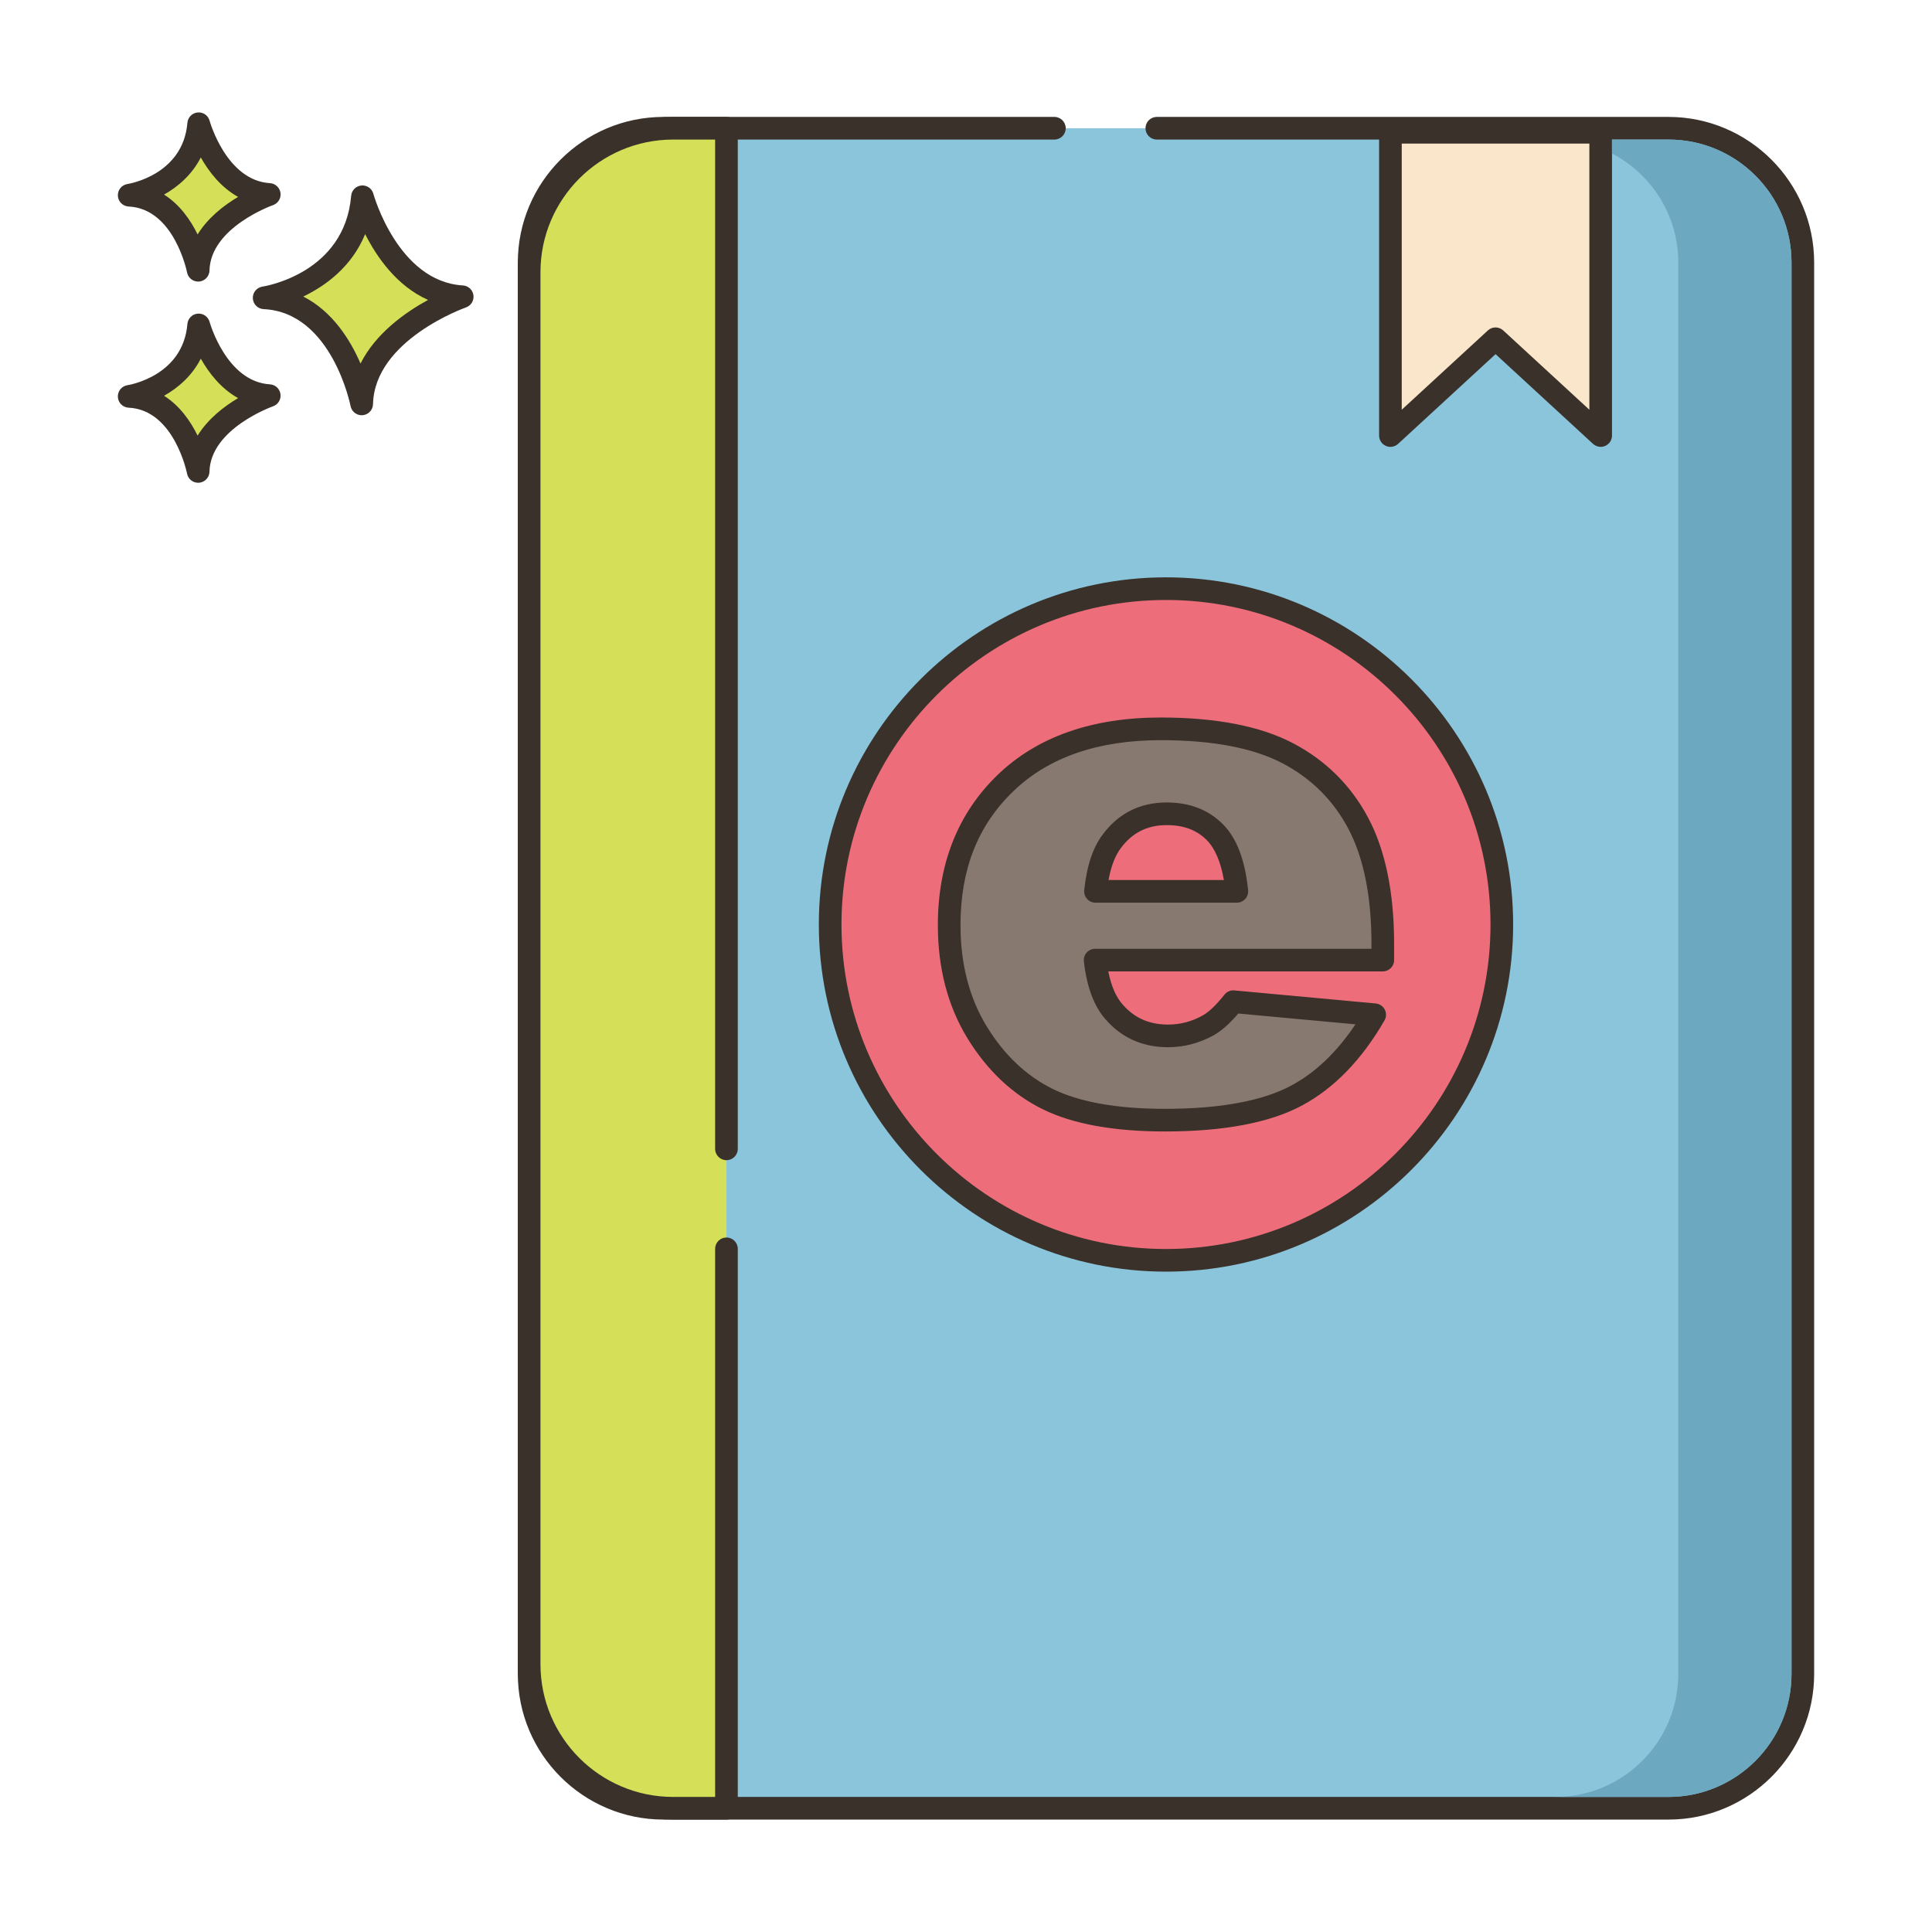 <svg id="Layer_1" enable-background="new 0 0 256 256" height="512" viewBox="0 0 256 256" width="512" xmlns="http://www.w3.org/2000/svg"><path d="m48.025 26.073c-.974 11.564-13.025 13.39-13.025 13.39 10.347.487 12.925 14.059 12.925 14.059.221-9.677 13.321-14.202 13.321-14.202-9.813-.588-13.221-13.247-13.221-13.247z" fill="#d6df58"/><path d="m61.337 37.823c-8.605-.516-11.832-12.025-11.864-12.142-.191-.703-.859-1.17-1.583-1.102-.725.066-1.298.642-1.359 1.367-.86 10.216-11.314 11.964-11.755 12.032-.763.116-1.313.791-1.273 1.561.04.771.657 1.385 1.427 1.421 9.028.426 11.499 12.719 11.523 12.844.137.711.759 1.217 1.472 1.217.042 0 .084-.002.126-.005.764-.064 1.357-.693 1.375-1.46.195-8.509 12.192-12.777 12.313-12.819.675-.234 1.092-.914.994-1.622-.099-.708-.682-1.249-1.396-1.292zm-13.566 10.346c-1.356-3.131-3.709-6.908-7.587-8.877 2.931-1.404 6.409-3.913 8.202-8.273 1.551 3.071 4.2 6.881 8.334 8.723-3.008 1.639-6.923 4.404-8.949 8.427z" fill="#3a312a"/><path d="m26.327 43.054c-.689 8.179-9.212 9.471-9.212 9.471 7.318.345 9.142 9.944 9.142 9.944.156-6.845 9.422-10.045 9.422-10.045-6.942-.416-9.352-9.37-9.352-9.37z" fill="#d6df58"/><path d="m35.768 50.927c-5.766-.346-7.972-8.187-7.994-8.266-.19-.702-.852-1.163-1.582-1.102-.726.065-1.299.643-1.36 1.368-.579 6.871-7.646 8.066-7.942 8.113-.763.116-1.313.791-1.273 1.561.04.771.657 1.385 1.427 1.421 6.035.284 7.724 8.645 7.739 8.727.135.713.759 1.22 1.472 1.22.042 0 .083-.002.125-.005.765-.063 1.358-.693 1.376-1.461.13-5.709 8.331-8.633 8.412-8.661.676-.233 1.094-.913.996-1.622-.097-.709-.682-1.25-1.396-1.293zm-9.584 6.794c-.924-1.885-2.34-3.947-4.447-5.279 1.856-1.041 3.697-2.63 4.871-4.917 1.057 1.874 2.654 3.955 4.941 5.225-1.851 1.1-3.989 2.738-5.365 4.971z" fill="#3a312a"/><path d="m26.327 16.396c-.689 8.179-9.212 9.471-9.212 9.471 7.318.344 9.142 9.944 9.142 9.944.156-6.845 9.422-10.045 9.422-10.045-6.942-.415-9.352-9.37-9.352-9.37z" fill="#d6df58"/><path d="m35.768 24.269c-5.766-.345-7.972-8.186-7.993-8.265-.19-.701-.852-1.172-1.582-1.102-.726.065-1.299.643-1.36 1.368-.579 6.871-7.646 8.066-7.942 8.113-.763.116-1.313.791-1.273 1.561.04.771.657 1.385 1.427 1.421 6.035.284 7.724 8.645 7.739 8.727.135.713.759 1.22 1.473 1.22.041 0 .083-.002.125-.005.765-.063 1.358-.693 1.376-1.461.13-5.709 8.331-8.634 8.412-8.662.677-.234 1.094-.913.996-1.622-.099-.709-.684-1.251-1.398-1.293zm-9.584 6.794c-.924-1.886-2.34-3.947-4.447-5.279 1.856-1.041 3.697-2.63 4.871-4.917 1.057 1.874 2.654 3.954 4.941 5.224-1.851 1.1-3.989 2.74-5.365 4.972z" fill="#3a312a"/><path d="m221.081 16.992h-133.162c-9.833 0-17.805 7.972-17.805 17.805v187.002c0 9.833 7.971 17.805 17.805 17.805h133.162c9.833 0 17.805-7.971 17.805-17.805v-187.002c0-9.833-7.972-17.805-17.805-17.805z" fill="#8ac5dc"/><path d="m221.081 15.492h-67.795c-.829 0-1.5.672-1.5 1.5s.671 1.5 1.5 1.5h67.795c8.99 0 16.305 7.314 16.305 16.305v187.002c0 8.99-7.314 16.305-16.305 16.305h-133.162c-8.99 0-16.305-7.314-16.305-16.305v-187.002c0-8.99 7.314-16.305 16.305-16.305h51.794c.829 0 1.5-.672 1.5-1.5s-.671-1.5-1.5-1.5h-51.794c-10.644 0-19.305 8.66-19.305 19.305v187.002c0 10.645 8.66 19.305 19.305 19.305h133.162c10.644 0 19.305-8.66 19.305-19.305v-187.002c0-10.645-8.66-19.305-19.305-19.305z" fill="#3a312a"/><path d="m89.193 16.992c-10.537 0-19.078 8.542-19.078 19.078v184.455c0 10.537 8.542 19.078 19.078 19.078h7.067v-222.611z" fill="#d6df58"/><path d="m96.259 153.73c.829 0 1.5-.672 1.5-1.5v-135.238c0-.828-.671-1.5-1.5-1.5h-7.067c-11.347 0-20.578 9.231-20.578 20.578v184.455c0 11.347 9.231 20.578 20.578 20.578h7.067c.829 0 1.5-.672 1.5-1.5v-74.127c0-.828-.671-1.5-1.5-1.5s-1.5.672-1.5 1.5v72.627h-5.567c-9.692 0-17.578-7.886-17.578-17.578v-184.455c0-9.692 7.886-17.578 17.578-17.578h5.567v133.738c0 .829.672 1.5 1.5 1.5z" fill="#3a312a"/><path d="m184.238 17.528v40.182l13.93-12.824 13.93 12.824v-40.182z" fill="#fae6ca"/><path d="m212.098 16.028h-27.86c-.829 0-1.5.672-1.5 1.5v40.183c0 .596.352 1.135.898 1.374.546.24 1.181.132 1.619-.271l12.914-11.889 12.913 11.889c.283.26.647.396 1.017.396.203 0 .408-.041.602-.126.545-.239.898-.778.898-1.374v-40.182c-.001-.828-.673-1.5-1.501-1.5zm-1.5 38.263-11.414-10.508c-.574-.529-1.458-.529-2.032 0l-11.414 10.508v-35.263h24.86z" fill="#3a312a"/><path d="m221.084 18.494h-7.49v1.84c5.22 2.72 8.79 8.18 8.79 14.46v187.01c0 8.99-7.31 16.3-16.3 16.3h15c8.99 0 16.3-7.31 16.3-16.3v-187.011c0-8.989-7.31-16.299-16.3-16.299z" fill="#6ca8bf"/><circle cx="154.5" cy="122.5" fill="#ed6e7a" r="44.5"/><path d="m154.5 76.5c-25.364 0-46 20.636-46 46s20.636 46 46 46 46-20.636 46-46-20.636-46-46-46zm0 89c-23.71 0-43-19.29-43-43s19.29-43 43-43 43 19.29 43 43-19.29 43-43 43z" fill="#3a312a"/><path d="m183.228 125.069c0-6.54-1.074-11.849-3.223-15.928-2.149-4.08-5.279-7.194-9.389-9.343-4.111-2.149-9.716-3.224-16.816-3.224-8.751 0-15.61 2.399-20.577 7.194-4.968 4.796-7.451 11.07-7.451 18.825 0 5.451 1.238 10.191 3.713 14.224 2.476 4.034 5.597 6.976 9.366 8.829 3.768 1.852 8.938 2.78 15.508 2.78 7.568 0 13.375-1.083 17.424-3.247 4.048-2.164 7.505-5.737 10.37-10.72l-18.731-1.729c-1.184 1.496-2.289 2.539-3.317 3.13-1.682.935-3.457 1.401-5.325 1.401-2.959 0-5.356-1.074-7.194-3.223-1.308-1.494-2.134-3.768-2.476-6.82h38.118zm-38.071-6.96c.311-2.958 1.043-5.186 2.195-6.68 1.806-2.398 4.219-3.597 7.241-3.597 2.616 0 4.725.793 6.329 2.382 1.604 1.588 2.593 4.22 2.967 7.895z" fill="#87796f"/><path d="m181.332 108.441c-2.283-4.335-5.655-7.69-10.021-9.973-4.308-2.253-10.199-3.395-17.511-3.395-9.111 0-16.385 2.563-21.619 7.615-5.248 5.066-7.909 11.763-7.909 19.903 0 5.706 1.324 10.756 3.935 15.008 2.615 4.261 5.973 7.42 9.982 9.391 3.96 1.947 9.4 2.935 16.17 2.935 7.78 0 13.88-1.152 18.131-3.424 4.28-2.288 7.968-6.088 10.964-11.295.255-.443.267-.985.031-1.438-.235-.453-.685-.756-1.194-.803l-18.732-1.729c-.501-.057-.999.165-1.313.562-1.061 1.339-2.033 2.269-2.87 2.75-1.468.816-2.972 1.213-4.597 1.213-2.521 0-4.501-.883-6.065-2.71-.86-.983-1.483-2.437-1.86-4.333h36.373c.829 0 1.5-.672 1.5-1.5v-2.149c.001-6.756-1.142-12.35-3.395-16.628zm.396 17.277h-36.618c-.427 0-.833.182-1.118.5s-.42.743-.373 1.167c.376 3.347 1.33 5.918 2.827 7.628 2.127 2.487 4.931 3.748 8.333 3.748 2.118 0 4.155-.535 6.074-1.602 1.044-.601 2.103-1.541 3.224-2.862l15.526 1.433c-2.452 3.68-5.314 6.408-8.528 8.126-3.811 2.037-9.435 3.07-16.717 3.07-6.307 0-11.302-.884-14.847-2.626-3.492-1.717-6.436-4.499-8.749-8.269-2.317-3.773-3.492-8.295-3.492-13.438 0-7.398 2.287-13.202 6.993-17.745 4.655-4.494 11.228-6.773 19.535-6.773 6.823 0 12.247 1.027 16.122 3.053 3.816 1.995 6.763 4.927 8.757 8.713 2.024 3.842 3.05 8.966 3.05 15.229v.648zm-27.135-19.386c-3.503 0-6.343 1.411-8.428 4.182-1.338 1.735-2.156 4.169-2.499 7.439-.044.423.093.844.377 1.16.285.315.689.496 1.115.496h18.731c.424 0 .829-.18 1.113-.494.284-.315.422-.735.379-1.158-.414-4.068-1.527-6.949-3.403-8.808-1.887-1.869-4.372-2.817-7.385-2.817zm-7.708 10.277c.34-1.848.896-3.279 1.666-4.277 1.52-2.019 3.496-3 6.042-3 2.225 0 3.95.638 5.273 1.948 1.107 1.097 1.88 2.885 2.306 5.329z" fill="#3a312a"/></svg>